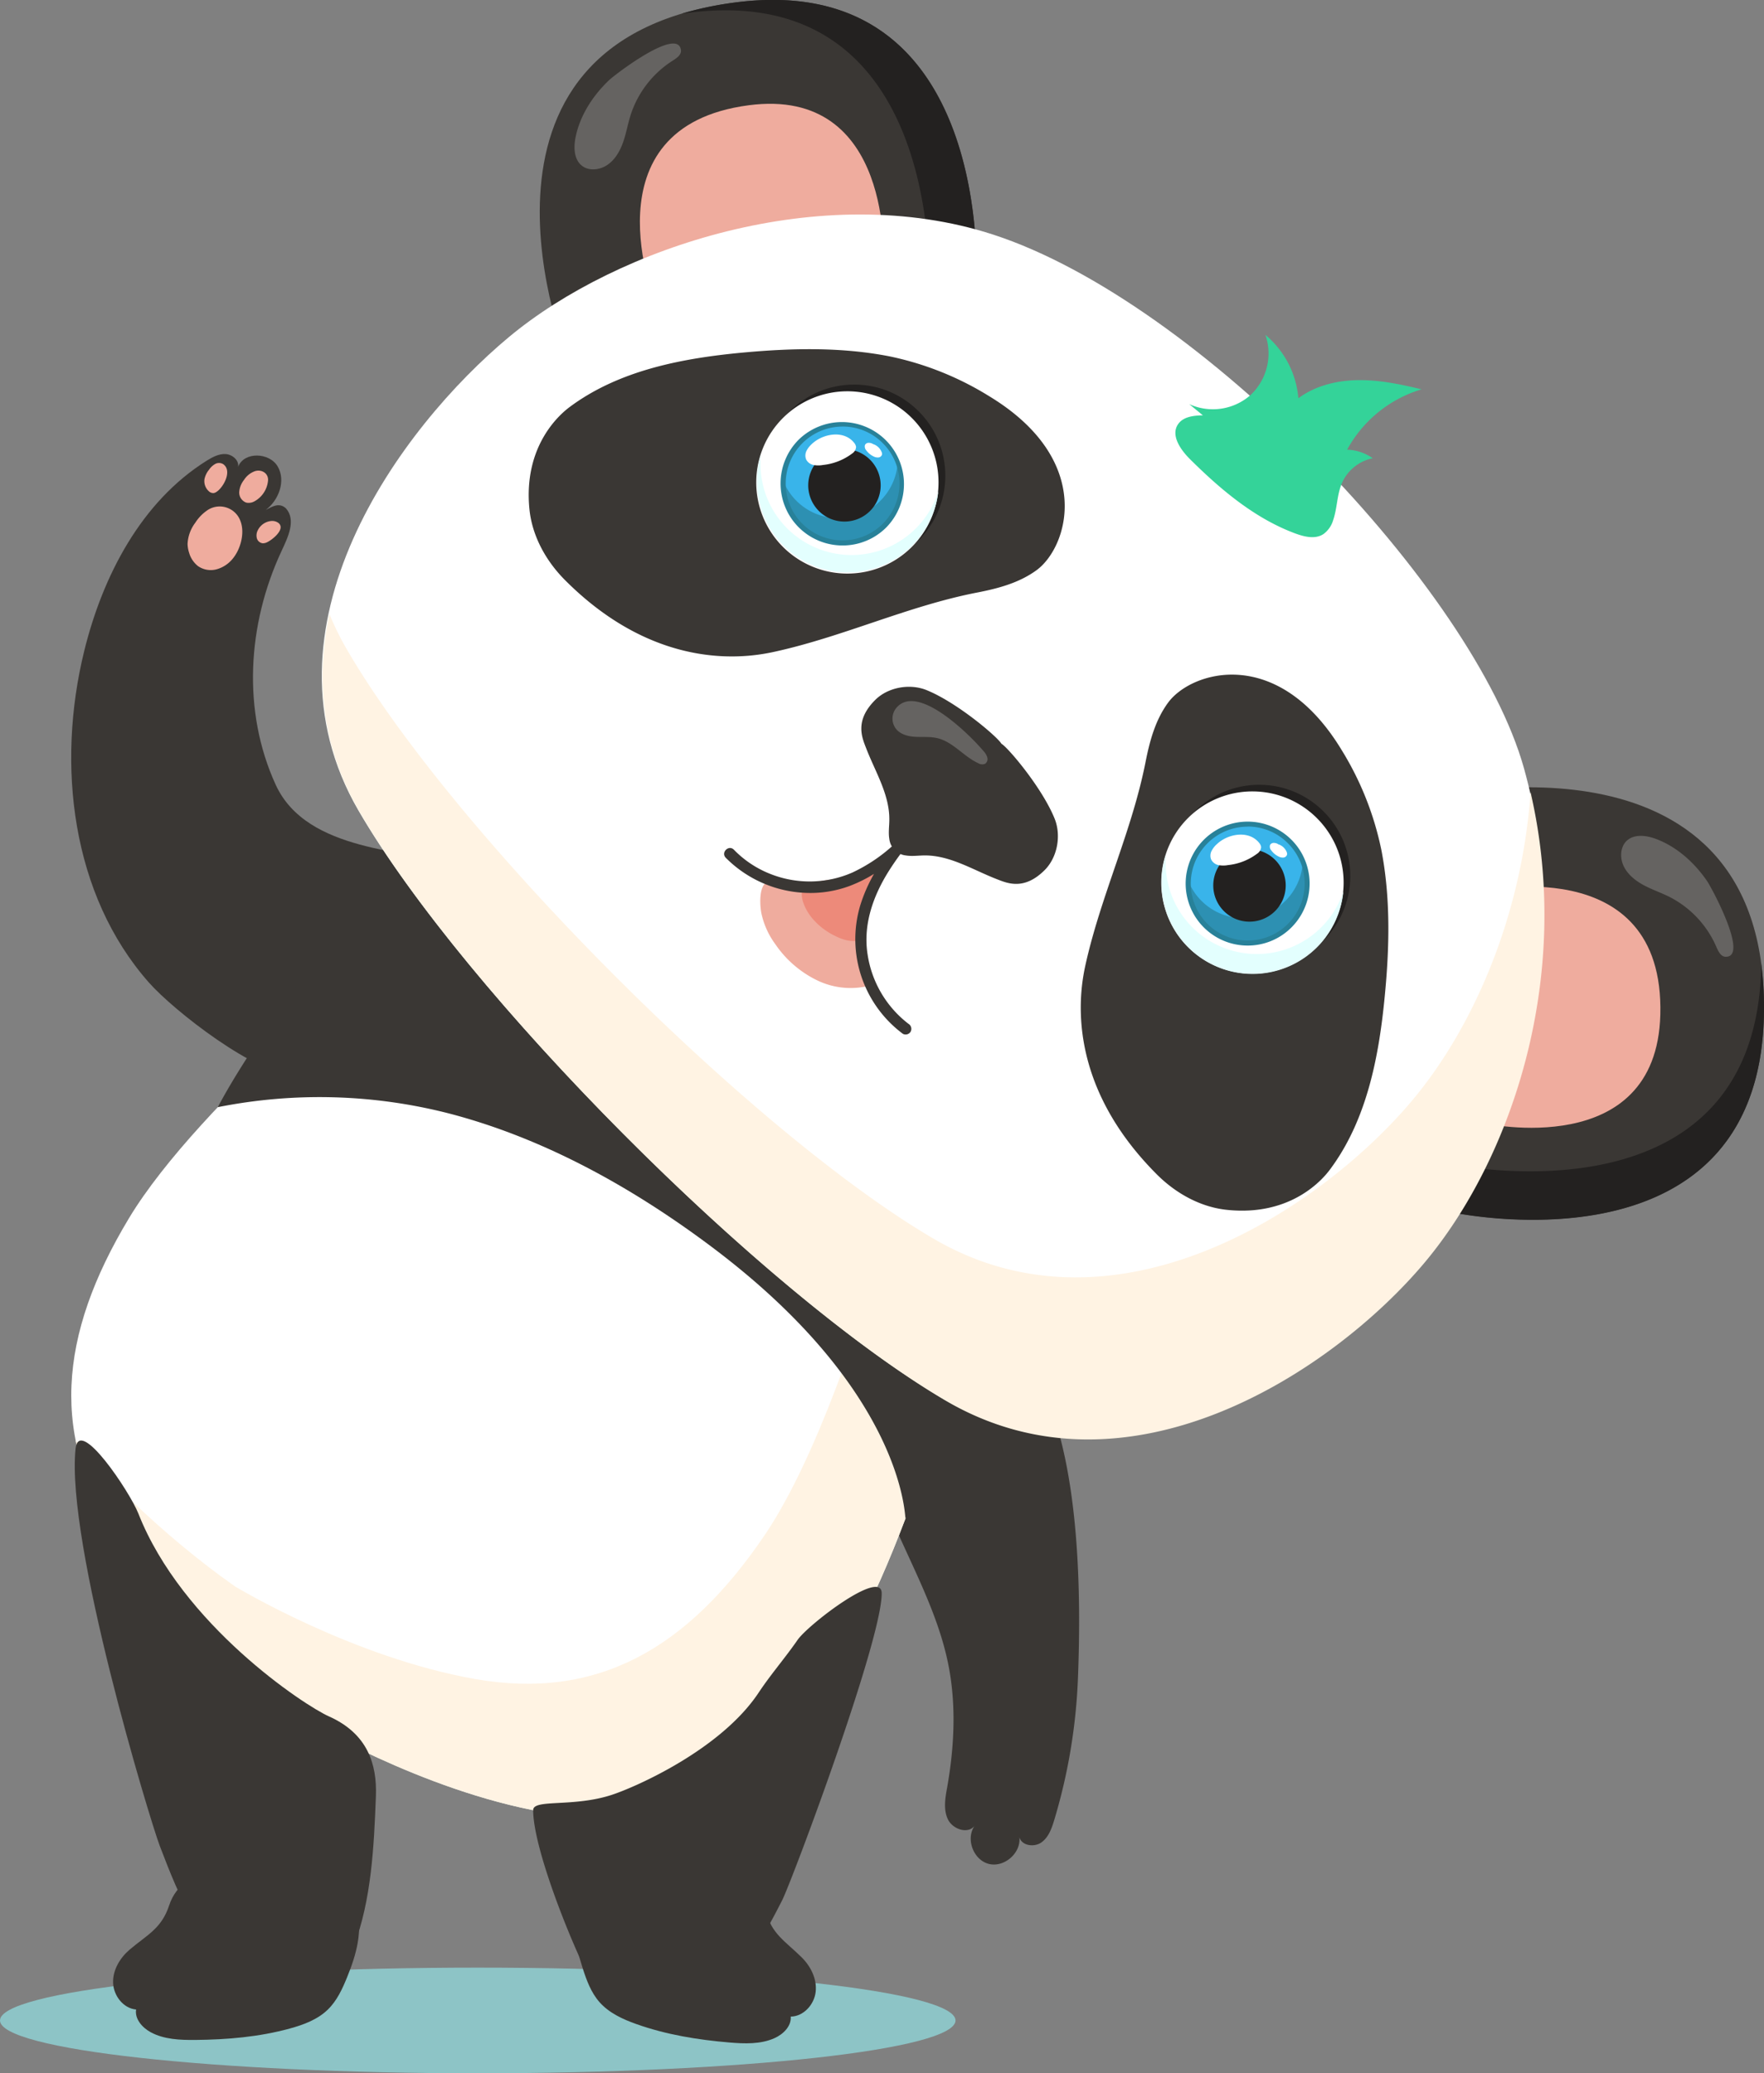<svg id="Layer_5" data-name="Layer 5" xmlns="http://www.w3.org/2000/svg" viewBox="0 0 658.95 774.52"><rect x="0" y="0" width="658.95" height="774.52" fill="#808080" stroke="none"/><defs><style>.cls-1{fill:#8dc4c6;}.cls-2{fill:#3a3734;}.cls-3,.cls-7{fill:#fff;}.cls-4{fill:#fff3e3;}.cls-5{fill:#efac9e;}.cls-6{fill:#232120;}.cls-7{opacity:0.22;}.cls-8{fill:#ed8a7a;}.cls-9{fill:#e3fffe;}.cls-10{fill:#39b4ea;}.cls-11{fill:#2d90b2;}.cls-12{fill:#288199;}.cls-13{fill:#34d399;}</style></defs><title>6 panda</title><path class="cls-1" d="M362.77,596c0,10.89-79.9,19.73-178.47,19.73S5.83,606.91,5.83,596s79.91-19.73,178.47-19.73S362.77,585.12,362.77,596Z" transform="translate(-5.83 158.77)"/><path class="cls-2" d="M111,47.07c2.46-5.27,5.49-11.57,1.64-15.94-2.56-2.37-5.33-.55-7.55.61,4.92-3.68,7.57-10.91,4.49-16.23s-12.56-5.65-14.78.07c.32-2.48-2.23-4.6-4.73-4.73s-4.85,1.13-7,2.46C58.58,28.63,44.18,56.36,37.28,84.46c-10.43,42.47-4.78,91,24.16,123.8,9.41,10.65,40.19,34.58,54.4,34.59,16.31,0,24-18.93,30-34.09,6.16-15.52,41-36.47,26.31-44.18-12.52-6.56-51.5-4.31-63.35-30.23C96.25,106.91,98.21,74.45,111,47.07Z" transform="translate(-5.83 158.77)"/><path class="cls-2" d="M399.64,521.15c-.95,3.14-2.13,6.48-4.82,8.36s-7.29,1.23-8.19-1.93c.64,5.88-5.67,11.38-11.41,9.94s-8.71-9.26-5.38-14.15c-2.6,3.11-8.17,1.15-9.92-2.51s-1-8-.26-12c2.66-15.11,3.43-30.71.43-45.76-5.58-28-23.71-52.17-29.7-80.07C328.23,373,327.83,362,332.76,353c7.7-14.08,25.87-27.86,39.43-19.6,10.6,6.46,20.24,19,24.79,30,12,29.15,12.75,72.82,11.54,104.33A212.39,212.39,0,0,1,399.64,521.15Z" transform="translate(-5.83 158.77)"/><path class="cls-3" d="M368.9,329.56,270.78,247.1l-116-54.51S80.34,252.57,54,296.32s-29.79,82.47-3.34,120.6,68.81,66.75,68.81,66.75,43.74,26.47,89.45,34.49,79.4-11.34,108.08-53.61S368.9,329.56,368.9,329.56Z" transform="translate(-5.83 158.77)"/><path class="cls-4" d="M368.9,329.56,337,302.76c-8.8,30.24-25.92,83.06-45.62,112.08-28.67,42.27-62.37,61.63-108.08,53.61S93.86,434,93.86,434s-33.74-22.79-59.8-54.8c2.5,12.75,7.94,25.29,16.58,37.76,26.45,38.13,68.82,66.75,68.82,66.75s43.74,26.47,89.45,34.49,79.4-11.34,108.08-53.61S368.9,329.56,368.9,329.56Z" transform="translate(-5.83 158.77)"/><path class="cls-2" d="M344.08,408.45c22.16-34.65,24.86-79,24.86-79L270.82,247,181.61,130.07S113,206.36,87.18,254.83a194.38,194.38,0,0,1,87,2.51c34.88,9.2,67.34,27.21,96.49,48.92C343.35,360.4,343.75,407.44,344.08,408.45Z" transform="translate(-5.83 158.77)"/><path class="cls-2" d="M217.89-25s-48.15-118.25,62.39-132.83C377.73-170.64,370.51-53,370.51-53Z" transform="translate(-5.83 158.77)"/><path class="cls-5" d="M250.69-45.34s-26.87-66,34.81-74.11C339.88-126.63,335.85-61,335.85-61Z" transform="translate(-5.83 158.77)"/><path class="cls-6" d="M262.59-153.94C356-166.26,353.24-58.73,352.85-49.73L370.51-53s7.22-117.67-90.23-104.82a125.91,125.91,0,0,0-19.67,4.12C261.27-153.76,261.92-153.86,262.59-153.94Z" transform="translate(-5.83 158.77)"/><path class="cls-7" d="M233.36-128.83c-6.09,5.79-10.87,13.19-12.52,21.32-.77,3.79-.62,8.25,2.31,10.61,2.64,2.13,6.79,1.68,9.68-.34s4.69-5.28,5.83-8.59,1.71-6.76,2.78-10.09a37.84,37.84,0,0,1,15.69-20.2c1.49-.93,3.28-2.2,3.07-3.9C259.13-149,235.51-130.88,233.36-128.83Z" transform="translate(-5.83 158.77)"/><path class="cls-2" d="M543.36,138.73s124.35-29,121.37,82.5C662.09,319.5,547,293.85,547,293.85Z" transform="translate(-5.83 158.77)"/><path class="cls-5" d="M558.33,174.33s69.38-16.16,67.72,46c-1.47,54.83-65.68,40.52-65.68,40.52Z" transform="translate(-5.83 158.77)"/><path class="cls-6" d="M663.71,203.16c-2.52,94.16-108.29,74.54-117.11,72.74l.42,18s115.07,25.65,117.71-72.62a126.44,126.44,0,0,0-1-20.07C663.74,201.83,663.73,202.49,663.71,203.16Z" transform="translate(-5.83 158.77)"/><path class="cls-7" d="M643.51,170.35c-4.76-6.93-11.32-12.82-19.09-15.73-3.62-1.35-8-1.9-10.84.62-2.51,2.27-2.73,6.44-1.19,9.61s4.48,5.46,7.57,7.11,6.41,2.76,9.53,4.33A37.73,37.73,0,0,1,647,195c.7,1.61,1.66,3.58,3.37,3.64C659.37,199,645.19,172.79,643.51,170.35Z" transform="translate(-5.83 158.77)"/><path class="cls-3" d="M537.55,312.83c34-40.33,57.72-112.64,37.55-184.66C556.41,61.44,453.71-46.16,376.78-71.15,313-91.86,236.39-66.58,195.89-32.82S100,75.64,139.73,144s150.85,180.08,219,220.13S503.59,353.17,537.55,312.83Z" transform="translate(-5.83 158.77)"/><path class="cls-4" d="M537.82,313.1c32.58-38.7,55.74-106.81,39.76-175.88-3.27,46.38-21.51,88.13-44.41,115.33-34,40.33-110.63,91.35-178.8,51.3S175,152.1,135.34,83.73a104.11,104.11,0,0,1-6.47-13.18c-5.12,23.94-3.1,49.24,11.12,73.73C179.7,212.66,290.84,324.36,359,364.4S503.85,353.43,537.82,313.1Z" transform="translate(-5.83 158.77)"/><path class="cls-2" d="M338.16-25.64c-17.85-3.5-36.25-3.11-54.36-1.46-22.94,2.1-46.63,6.6-65.12,20.34-3.25,2.41-17.46,14.11-15.08,38.19,1,10,6.13,19.3,13.23,26.44,35.67,35.84,70.5,28.56,78.73,26.74,25.5-5.64,49.5-17,75.15-22,7.92-1.53,15.78-3.61,22.3-8.36,11.83-8.62,21.84-40.94-17.48-64.9A114.79,114.79,0,0,0,338.16-25.64Z" transform="translate(-5.83 158.77)"/><path class="cls-2" d="M521.88,158.92c3.43,17.86,3,36.26,1.24,54.36-2.19,22.94-6.78,46.61-20.59,65-2.43,3.23-14.18,17.4-38.25,14.92-10-1-19.28-6.2-26.38-13.33-35.71-35.81-28.29-70.61-26.44-78.84,5.74-25.47,17.22-49.43,22.28-75.06,1.56-7.91,3.67-15.77,8.45-22.27,8.66-11.79,41-21.68,64.83,17.74A115,115,0,0,1,521.88,158.92Z" transform="translate(-5.83 158.77)"/><path class="cls-2" d="M399.79,147.05c-4.65-11.52-17.44-26.62-19.89-28-1.36-2.46-16.4-15.32-27.9-20-6.27-2.56-14.41-1.13-19.21,3.64-7.83,7.78-4.92,14.13-3.39,18.09,3.39,8.78,8.73,17.24,8.64,26.64,0,2.41-.41,4.83,0,7.21a7,7,0,0,0,6.13,6.16c2.37.4,4.79,0,7.2,0,9.4,0,17.83,5.34,26.59,8.77,4,1.55,10.3,4.5,18.12-3.3C400.85,161.47,402.32,153.33,399.79,147.05Z" transform="translate(-5.83 158.77)"/><path class="cls-7" d="M340.41,106a6.27,6.27,0,0,0,.11,7.49c1.7,2.13,4.62,2.87,7.34,3s5.49-.14,8.15.5c5.82,1.38,9.77,6.82,15.21,9.33a2.91,2.91,0,0,0,2.57.25,2.15,2.15,0,0,0,.86-2.38,6,6,0,0,0-1.37-2.32C368.55,116.21,348.23,95.65,340.41,106Z" transform="translate(-5.83 158.77)"/><path class="cls-5" d="M290.21,182.23a30.11,30.11,0,0,0,5.2,11.65,40.15,40.15,0,0,0,15.46,13.47,28.78,28.78,0,0,0,19.77,2.09c-1.88-3-2-6.69-2-10.15,0-3.1,0-6.2.19-9.28a62.18,62.18,0,0,1,8.12-26.62l-14,6.08a27.58,27.58,0,0,1-11.48,2.93,59.79,59.79,0,0,1-9,.3,31.74,31.74,0,0,1-5.86-1c-1.6-.43-3.52-1.72-4.87-.53C289.34,173.23,289.71,179.44,290.21,182.23Z" transform="translate(-5.83 158.77)"/><path class="cls-8" d="M308.72,183.62a25.59,25.59,0,0,0,8.92,7.16c2.84,1.45,6.12,2.52,9.09,1.68a1.35,1.35,0,0,0,1.16-1.2,65.12,65.12,0,0,0,1.52-6.78c.29-1.92.41-3.89.79-5.8,1-5.27,3.93-9.86,5.91-14.81-1.69-.36-3.17.86-4.57,1.78-4.09,2.73-9.21,3.29-14,4-3,.46-11.89,1.11-12.18,5.09C305.11,177.73,306.94,181.27,308.72,183.62Z" transform="translate(-5.83 158.77)"/><path class="cls-2" d="M346,226.63a2.21,2.21,0,0,0-.81-2.94,40.17,40.17,0,0,1-15.27-25.93c-1.73-11,2-21.66,7.8-30.94,1.45-2.32,3-4.56,4.63-6.76a166.34,166.34,0,0,0,12.38-12.39c1.87-2-1.16-5.1-3-3-.92,1-1.85,2-2.79,3a2.09,2.09,0,0,0-2.46.4c-2.48,3-5,6-7.32,9.2a60.6,60.6,0,0,1-15,9.94,39.78,39.78,0,0,1-30.16.65,38.65,38.65,0,0,1-14-9.19c-1.93-2-5,1-3.05,3a44.48,44.48,0,0,0,29.75,13.1,42.07,42.07,0,0,0,16.55-2.59,52.47,52.47,0,0,0,9.07-4.5,58.74,58.74,0,0,0-5.21,12,44.08,44.08,0,0,0,16,47.75A2.18,2.18,0,0,0,346,226.63Z" transform="translate(-5.83 158.77)"/><circle class="cls-6" cx="324.89" cy="18.94" r="34.05" transform="translate(299.29 502.55) rotate(-89.85)"/><path class="cls-3" d="M346.39,45.59a34.05,34.05,0,1,1,.12-48.16A34.06,34.06,0,0,1,346.39,45.59Z" transform="translate(-5.83 158.77)"/><path class="cls-9" d="M356.34,24.82a34,34,0,0,1-66.21-14,34,34,0,1,0,66.21,14Z" transform="translate(-5.83 158.77)"/><path class="cls-10" d="M336.24,37.58a22.21,22.21,0,1,1,.08-31.41A22.21,22.21,0,0,1,336.24,37.58Z" transform="translate(-5.83 158.77)"/><path class="cls-11" d="M341.2,13.57a22.21,22.21,0,0,1-42.81,7.26,22.21,22.21,0,1,0,42.81-7.26Z" transform="translate(-5.83 158.77)"/><path class="cls-6" d="M330.82,32.13A13.53,13.53,0,1,1,330.87,13,13.53,13.53,0,0,1,330.82,32.13Z" transform="translate(-5.83 158.77)"/><path class="cls-3" d="M309.1,7.09a9,9,0,0,0-2,2.56,4,4,0,0,0-.16,3.16,4,4,0,0,0,2.75,2.12,9.73,9.73,0,0,0,3.57,0,21.86,21.86,0,0,0,10.88-4.27,3.17,3.17,0,0,0,1.48-2.46,3,3,0,0,0-.72-1.55C321,1.75,313.18,3.22,309.1,7.09Z" transform="translate(-5.83 158.77)"/><path class="cls-12" d="M320.58,45A23.16,23.16,0,0,1,304.24,5.42a23.16,23.16,0,0,1,32.67,32.83A23,23,0,0,1,320.58,45Zm0-44.42A21.27,21.27,0,0,0,305.5,36.83a21.26,21.26,0,1,0,30.15-30A21.12,21.12,0,0,0,320.58.57Z" transform="translate(-5.83 158.77)"/><path class="cls-3" d="M331.78,7a3.15,3.15,0,0,0-1.53-.35,1.55,1.55,0,0,0-1.3.79,2.12,2.12,0,0,0,.46,2,7.32,7.32,0,0,0,2.76,2.3,3.26,3.26,0,0,0,1.83.38A1.54,1.54,0,0,0,335.32,11a1.82,1.82,0,0,0-.2-1A5.09,5.09,0,0,0,331.9,7.1Z" transform="translate(-5.83 158.77)"/><circle class="cls-6" cx="476.2" cy="168.41" r="34.05" transform="translate(-12.94 180.41) rotate(-2.58)"/><path class="cls-3" d="M497.69,195.06a34.05,34.05,0,1,1,.12-48.16A34,34,0,0,1,497.69,195.06Z" transform="translate(-5.83 158.77)"/><path class="cls-9" d="M507.64,174.29a34.05,34.05,0,0,1-66.21-14,34.05,34.05,0,1,0,66.21,14Z" transform="translate(-5.83 158.77)"/><path class="cls-10" d="M487.55,187.05a22.21,22.21,0,1,1,.08-31.41A22.21,22.21,0,0,1,487.55,187.05Z" transform="translate(-5.83 158.77)"/><path class="cls-11" d="M492.5,163a22.2,22.2,0,0,1-42.8,7.26A22.21,22.21,0,1,0,492.5,163Z" transform="translate(-5.83 158.77)"/><path class="cls-6" d="M482.12,181.6a13.53,13.53,0,1,1,.05-19.14A13.52,13.52,0,0,1,482.12,181.6Z" transform="translate(-5.83 158.77)"/><path class="cls-3" d="M460.41,156.56a8.63,8.63,0,0,0-2,2.56,3.88,3.88,0,0,0-.16,3.16A4,4,0,0,0,461,164.4a9.68,9.68,0,0,0,3.56,0,21.89,21.89,0,0,0,10.89-4.27,3.23,3.23,0,0,0,1.48-2.46,3,3,0,0,0-.72-1.55C472.31,151.22,464.49,152.69,460.41,156.56Z" transform="translate(-5.83 158.77)"/><path class="cls-12" d="M471.88,194.46a23.15,23.15,0,1,1,16.34-6.74A23,23,0,0,1,471.88,194.46Zm0-44.42A21.27,21.27,0,1,0,487,156.31,21.16,21.16,0,0,0,471.88,150Z" transform="translate(-5.83 158.77)"/><path class="cls-3" d="M483.09,156.46a3.22,3.22,0,0,0-1.54-.35,1.53,1.53,0,0,0-1.29.79,2.1,2.1,0,0,0,.46,2,7.29,7.29,0,0,0,2.75,2.3,3.29,3.29,0,0,0,1.84.38,1.55,1.55,0,0,0,1.32-1.19,2,2,0,0,0-.2-1,5.08,5.08,0,0,0-3.23-2.81Z" transform="translate(-5.83 158.77)"/><path class="cls-13" d="M450.08-7.8A21.27,21.27,0,0,0,473-11.22a21.3,21.3,0,0,0,5.53-22.45A34.57,34.57,0,0,1,490.84-10c6.39-4.74,14.52-6.69,22.47-6.77s15.81,1.57,23.54,3.44A47,47,0,0,0,509.06,9.21a17.76,17.76,0,0,1,9.57,3.2,16.06,16.06,0,0,0-11.39,9c-2,4.42-1.83,9.51-3.39,14.09a9.87,9.87,0,0,1-3.67,5.26c-3.07,2-7.1,1-10.5-.25-15.17-5.64-27.87-16.38-39.35-27.78-3.55-3.53-7.23-8.89-4.45-13,1.91-2.85,5.87-3.3,9.3-3.34Z" transform="translate(-5.83 158.77)"/><path class="cls-2" d="M65.49,530.73c3.76,9.86,7.64,19.73,12.8,28.38S90,575.19,97.78,578.86s16.25,3.37,24.44,2.31c3.84-.49,7.86-1.25,10.93-4.39,2.17-2.21,3.66-5.42,4.9-8.68,6.48-17.06,7.48-36.81,8.2-55.94.44-11.93-3.12-23.33-17.59-29.77-9-4-54.82-34.18-71.17-75.82-3.16-8-22.12-36.46-23.43-24.17C30.35,417.35,61.82,521.06,65.49,530.73Z" transform="translate(-5.83 158.77)"/><path class="cls-2" d="M298,551.12c-3.74,7.34-7.61,14.7-12.75,21.14s-11.7,12-19.47,14.74-16.24,2.54-24.44,1.77c-3.84-.37-7.86-.92-10.94-3.25a18.21,18.21,0,0,1-4.9-6.46C219,566.38,205,531.68,205,517.43c0-4.27,15.14-.95,29.59-5.78,9-3,40.54-16.86,54.67-38.16,4.5-6.79,9.87-12.93,14.5-19.63,3.94-5.71,31.3-26.72,31.43-17.52C335.43,453.69,301.66,543.92,298,551.12Z" transform="translate(-5.83 158.77)"/><path class="cls-2" d="M305.31,572.44c3.4,3.37,5.75,8.1,5.22,12.86s-4.53,9.21-9.32,9.26c.29,3.57-2.79,6.59-6.06,8.05-5.22,2.33-11.19,2.1-16.88,1.62-11.82-1-23.62-2.92-34.79-6.9-5.07-1.8-10.15-4.14-13.71-8.18-3.14-3.56-4.83-8.14-6.27-12.66-2.7-8.43-4.73-17.79-1.33-26C226,541.34,236,535.92,245.9,535s19.75,1.82,29.17,5c8.06,2.7,14.64,6.32,16.78,15C294,563.72,299.21,566.39,305.31,572.44Z" transform="translate(-5.83 158.77)"/><path class="cls-2" d="M54.26,569.54c-3.64,3.11-6.35,7.65-6.18,12.43s3.82,9.53,8.59,9.94c-.55,3.54,2.29,6.77,5.44,8.48,5,2.72,11,2.94,16.71,2.89,11.86-.11,23.78-1.12,35.21-4.25,5.19-1.41,10.44-3.36,14.29-7.12,3.4-3.31,5.43-7.75,7.21-12.15,3.33-8.21,6.06-17.38,3.29-25.8-3.11-9.44-12.7-15.6-22.49-17.3s-19.83.32-29.47,2.75c-8.24,2.08-15.07,5.19-17.86,13.65C66.16,561.7,60.79,564,54.26,569.54Z" transform="translate(-5.83 158.77)"/><path class="cls-5" d="M92.71,50a11.77,11.77,0,0,1-6,3.91,8.36,8.36,0,0,1-6.91-1.2,9.73,9.73,0,0,1-3.33-5,11.41,11.41,0,0,1-.57-3.28,14.17,14.17,0,0,1,2.88-7.92,16,16,0,0,1,4.82-4.87,8.24,8.24,0,0,1,12.08,4.32C97.34,40.37,95.7,46.44,92.71,50Z" transform="translate(-5.83 158.77)"/><path class="cls-5" d="M105.42,43.88a3.46,3.46,0,0,1-1.45.3,2.57,2.57,0,0,1-2.19-1.88,4.19,4.19,0,0,1,.36-3,6.25,6.25,0,0,1,4.65-3.4,4.06,4.06,0,0,1,2.91.58C112.83,38.73,107.48,43,105.42,43.88Z" transform="translate(-5.83 158.77)"/><path class="cls-5" d="M105.93,21a9.87,9.87,0,0,1-5.14,7.56,4.4,4.4,0,0,1-3,.42,4,4,0,0,1-2.6-3.88,8.19,8.19,0,0,1,1.8-4.6,8,8,0,0,1,4.24-3.31C103.81,16.5,106.32,18.25,105.93,21Z" transform="translate(-5.83 158.77)"/><path class="cls-5" d="M86.79,24.92a2.76,2.76,0,0,1-1.18.51,2.5,2.5,0,0,1-1.88-.79,5.08,5.08,0,0,1-1.51-4.46,8.16,8.16,0,0,1,1.69-3.47,6.9,6.9,0,0,1,2.33-2.17,3,3,0,0,1,3,.1C92.67,17.13,89.35,23.19,86.79,24.92Z" transform="translate(-5.83 158.77)"/></svg>